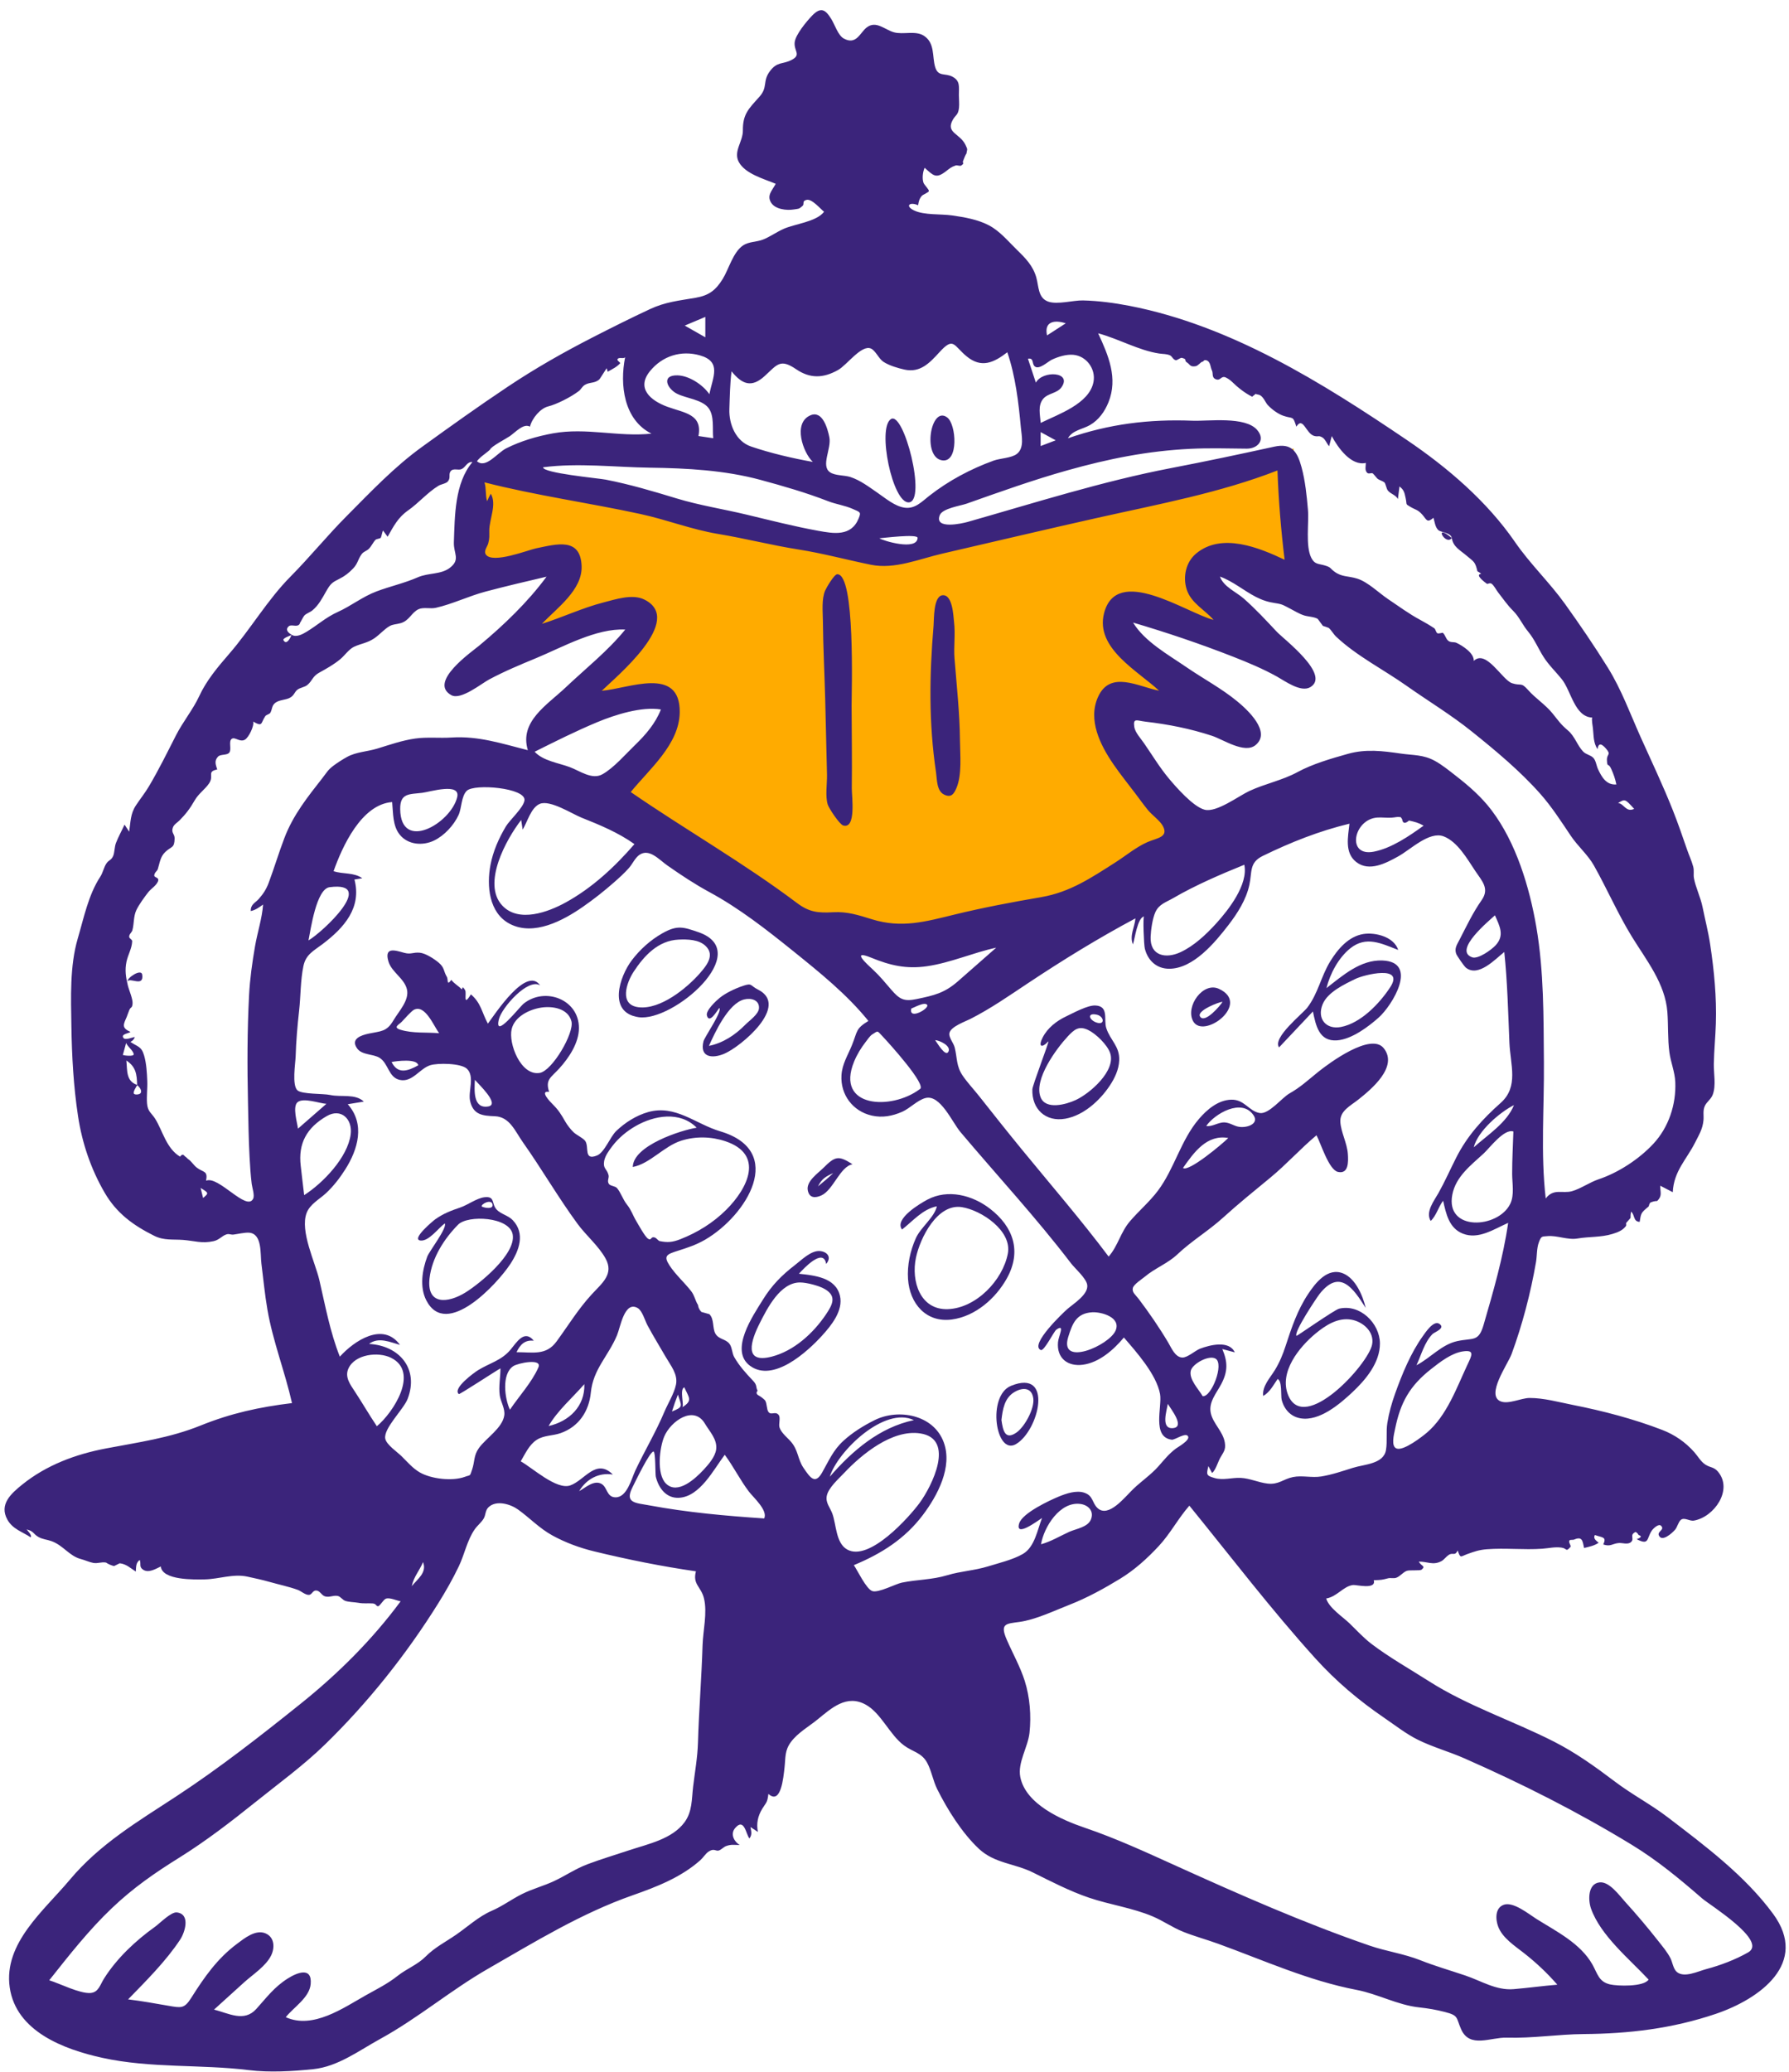 <svg width="165" height="191" viewBox="0 0 165 191" fill="none" xmlns="http://www.w3.org/2000/svg">
<path fill-rule="evenodd" clip-rule="evenodd" d="M43.841 43.682C43.646 46.865 43.451 50.048 43.256 53.231C44.51 52.871 52.489 50.526 51.997 52.903C51.643 54.609 49.4 56.453 48.257 57.641C47.205 58.734 46.121 59.798 45.011 60.832C47.052 60.051 49.111 59.312 51.184 58.621C52.753 58.097 54.334 57.587 55.941 57.194C56.538 57.049 58.149 56.454 58.713 56.86C60.194 57.924 52.157 65.767 51.056 66.873C52.613 66.15 54.207 65.493 55.828 64.929C56.999 64.522 60.615 62.967 61.651 64.295C62.76 65.716 60.013 68.979 59.251 70.014C58.16 71.496 56.977 72.919 55.736 74.279C60.894 78.906 66.956 83.025 73.407 85.586C78.137 87.463 82.784 87.941 87.775 86.911C92.903 85.852 97.82 83.822 102.495 81.502C105.241 80.138 107.95 78.664 110.531 77.007C109.467 75.714 108.434 74.395 107.43 73.055C105.998 71.142 104.237 69.051 103.42 66.774C102.621 64.545 105.62 64.98 107.058 65.102C109.142 65.277 111.219 65.649 113.261 66.094C111.817 65.091 110.4 64.048 109.011 62.971C107.201 61.568 104.786 59.981 103.601 57.962C102.56 56.187 104.846 56.635 105.904 56.868C108.425 57.422 110.878 58.368 113.282 59.289C115.043 59.965 116.793 60.672 118.526 61.416C117.45 60.483 116.411 59.504 115.411 58.489C114.068 57.125 112.257 55.459 111.655 53.581C110.429 49.756 118.677 52.641 120.086 53.231C119.826 49.269 119.566 45.306 119.306 41.344C108.383 44.247 97.46 47.15 86.538 50.053C85.358 50.367 83.88 51.05 82.649 51.087C81.534 51.12 80.187 50.619 79.1 50.411L59.334 46.639C54.17 45.653 49.005 44.668 43.841 43.682Z" fill="#FFAB00"/>
<path fill-rule="evenodd" clip-rule="evenodd" d="M161.236 179.976C160.057 180.65 158.675 181.17 157.365 181.519C156.596 181.725 155.325 182.358 154.649 181.777C154.324 181.499 154.25 180.865 154.058 180.499C153.755 179.918 153.325 179.416 152.921 178.902C151.943 177.658 150.926 176.458 149.861 175.287C149.356 174.733 148.434 173.438 147.545 173.523C146.437 173.629 146.464 175.161 146.741 175.944C147.626 178.436 150.302 180.608 152.051 182.486C151.606 183.169 149.165 183.088 148.487 182.928C147.452 182.684 147.347 181.948 146.875 181.106C145.77 179.138 143.528 178.037 141.685 176.88C141.014 176.457 139.586 175.288 138.71 175.583C137.881 175.861 137.917 176.92 138.181 177.611C138.58 178.656 139.716 179.381 140.555 180.041C141.675 180.921 142.699 181.879 143.632 182.956C142.287 183.066 140.947 183.255 139.605 183.366C137.983 183.5 136.631 182.61 135.137 182.106C133.749 181.638 132.366 181.242 131.001 180.702C129.469 180.096 127.864 179.885 126.318 179.353C120.252 177.266 114.309 174.642 108.463 171.996C105.678 170.736 102.95 169.474 100.048 168.488C97.933 167.769 94.609 166.335 94.103 163.819C93.836 162.489 94.809 161.06 94.952 159.731C95.12 158.168 94.988 156.449 94.511 154.949C94.091 153.628 93.395 152.405 92.846 151.137C92.207 149.659 92.779 149.683 94.021 149.515C95.507 149.313 97.242 148.478 98.639 147.933C100.248 147.306 101.844 146.43 103.318 145.529C104.651 144.714 105.811 143.663 106.872 142.522C107.952 141.362 108.651 139.986 109.695 138.797C113.547 143.529 117.208 148.334 121.302 152.861C123.234 154.998 125.335 156.766 127.716 158.39C128.71 159.069 129.696 159.844 130.779 160.381C132.134 161.052 133.648 161.469 135.04 162.081C140.378 164.431 145.472 166.999 150.451 170.03C152.861 171.496 154.882 173.177 157.004 175.016C157.664 175.589 163.073 178.926 161.236 179.976ZM98.62 141.208C97.758 141.599 96.936 142.106 96.015 142.356C96.276 140.771 97.757 138.379 99.657 138.642C100.382 138.743 100.93 139.305 100.611 140.081C100.321 140.786 99.235 140.931 98.62 141.208ZM38.579 98.203C37.601 98.742 36.69 99.056 36.116 97.899C36.541 97.814 38.47 97.557 38.579 98.203ZM36.95 94.931C36.195 94.702 36.799 94.461 37.059 94.185C37.262 93.97 37.932 93.216 38.167 93.091C39.204 92.543 40.005 94.584 40.501 95.246C39.327 95.142 38.093 95.277 36.95 94.931ZM45.031 101.997C43.598 102.239 43.757 100.449 43.8 99.543C44.102 99.911 46.148 101.808 45.031 101.997ZM49.778 98.905C48.031 99.199 46.877 96.186 47.19 94.868C47.466 93.707 48.819 93.058 49.897 92.887C50.941 92.721 52.395 92.947 52.705 94.15C52.979 95.213 50.941 98.709 49.778 98.905ZM91.115 144.398C89.86 144.783 88.63 144.831 87.369 145.209C85.938 145.639 84.613 145.6 83.179 145.892C82.596 146.011 81.022 146.86 80.453 146.67C79.889 146.482 79.073 144.735 78.749 144.281C81.287 143.227 83.451 141.867 85.123 139.648C86.453 137.883 87.879 135.238 87.043 132.96C86.099 130.392 82.847 129.834 80.678 130.907C79.652 131.415 78.635 132.045 77.79 132.818C76.823 133.702 76.442 134.667 75.816 135.757C75.182 136.86 74.738 136.247 74.105 135.31C73.564 134.51 73.634 133.702 72.958 132.912C72.613 132.509 72.079 132.121 71.899 131.6C71.785 131.271 72.025 130.686 71.809 130.426C71.505 130.061 71.134 130.49 70.879 130.164C70.694 129.927 70.755 129.388 70.563 129.091C70.397 128.923 70.213 128.779 70.009 128.66C69.761 128.538 69.716 128.385 69.873 128.201C69.676 127.837 69.866 127.715 69.444 127.272C68.787 126.581 68.188 125.92 67.72 125.105C67.506 124.732 67.528 124.179 67.262 123.856C66.897 123.413 66.29 123.48 65.977 122.931C65.698 122.442 65.884 121.588 65.424 121.144C65.181 121.075 64.939 121.007 64.695 120.94C64.513 120.762 64.406 120.547 64.376 120.294C64.12 119.901 64.069 119.439 63.746 119.023C63.129 118.229 62.297 117.495 61.752 116.657C61.178 115.777 61.482 115.629 62.479 115.314C63.378 115.029 64.198 114.765 65.031 114.281C68.883 112.042 72.535 106.103 66.421 104.288C64.153 103.615 62.289 101.804 59.773 102.516C58.682 102.825 57.648 103.482 56.834 104.261C56.272 104.8 55.752 106.241 55.061 106.518C53.82 107.014 54.345 105.774 53.993 105.204C53.825 104.932 53.148 104.619 52.897 104.371C52.602 104.081 52.318 103.715 52.114 103.356C51.734 102.69 51.502 102.319 50.955 101.776C50.748 101.571 49.718 100.514 50.647 100.652C50.271 99.507 50.82 99.335 51.579 98.498C52.47 97.515 53.39 96.15 53.395 94.773C53.406 92.13 50.27 90.946 48.3 92.515C47.9 92.834 45.53 95.916 46.015 93.951C46.276 92.891 48.697 90.124 49.819 90.84C48.562 89.008 45.672 93.454 44.998 94.364C44.424 93.308 44.383 92.482 43.433 91.664C42.659 92.903 43.068 91.549 42.897 91.274C42.529 90.679 42.731 91.359 42.531 91.148C42.282 90.885 41.891 90.678 41.626 90.329C41.173 90.944 41.354 90.283 41.215 90.053C40.89 89.516 41.016 89.206 40.459 88.739C40.054 88.399 39.256 87.872 38.711 87.824C38.082 87.769 37.907 88.009 37.267 87.831C36.452 87.605 35.426 87.257 35.821 88.619C36.107 89.608 37.272 90.17 37.527 91.181C37.784 92.199 36.776 93.224 36.288 94.058C35.66 95.129 35.147 95.041 34.01 95.282C33.283 95.437 32.314 95.767 32.937 96.647C33.382 97.276 34.425 97.144 35.012 97.516C35.836 98.039 35.824 99.327 36.876 99.551C38.034 99.797 38.697 98.51 39.674 98.199C40.368 97.978 42.518 98.002 43.065 98.523C43.809 99.232 43.166 100.588 43.353 101.469C43.632 102.776 44.517 102.856 45.637 102.898C47.015 102.949 47.5 104.271 48.241 105.319C49.977 107.775 51.486 110.393 53.265 112.816C54.052 113.889 55.203 114.844 55.848 116.008C56.644 117.446 55.539 118.275 54.585 119.308C53.339 120.656 52.409 122.191 51.328 123.665C50.367 124.976 49.174 124.649 47.639 124.649C47.981 123.945 48.393 123.506 49.234 123.591C48.354 122.518 47.651 123.746 47.08 124.426C46.254 125.409 45.178 125.646 44.117 126.293C43.742 126.521 41.698 128.004 42.319 128.511C42.389 128.568 45.773 126.345 46.158 126.141C46.158 126.962 45.978 127.814 46.093 128.63C46.178 129.229 46.599 129.853 46.509 130.475C46.339 131.65 44.82 132.575 44.167 133.49C43.676 134.179 43.795 134.722 43.545 135.461C43.317 136.136 43.437 135.932 42.869 136.14C41.712 136.564 39.766 136.335 38.719 135.732C38.069 135.358 37.57 134.766 37.042 134.244C36.645 133.851 35.644 133.18 35.534 132.629C35.344 131.682 37.227 129.922 37.6 128.945C38.652 126.187 36.847 124.044 34.039 123.887C34.904 123.22 35.977 123.723 36.89 123.977C35.33 121.819 32.666 123.595 31.343 125.062C30.439 122.78 30.003 120.372 29.451 117.991C29.075 116.371 27.643 113.478 28.282 111.809C28.59 111.003 29.462 110.553 30.065 109.994C30.75 109.358 31.337 108.598 31.837 107.811C33.017 105.958 33.699 103.618 32.074 101.792C32.568 101.71 33.062 101.629 33.555 101.548C32.752 100.795 31.485 101.162 30.444 100.938C29.782 100.797 27.88 100.888 27.439 100.515C26.908 100.065 27.248 97.998 27.267 97.386C27.311 95.956 27.43 94.581 27.588 93.159C27.738 91.817 27.708 90.366 27.986 89.047C28.211 87.976 28.932 87.65 29.764 87.019C31.751 85.51 33.371 83.676 32.692 81.076C32.933 81.038 33.173 81 33.414 80.962C32.636 80.4 31.63 80.604 30.765 80.307C31.559 78.074 33.316 74.148 36.168 73.937C36.267 74.935 36.199 76.122 36.874 76.949C37.642 77.889 38.989 77.984 40.029 77.487C40.973 77.035 41.859 76.077 42.294 75.13C42.588 74.49 42.535 73.407 43.051 72.899C43.744 72.218 48.52 72.629 48.374 73.778C48.288 74.454 47.01 75.59 46.653 76.189C46 77.285 45.477 78.471 45.237 79.73C44.873 81.641 45.084 84.165 47.028 85.17C49.239 86.314 51.933 84.86 53.745 83.604C54.741 82.915 55.705 82.153 56.615 81.354C57.099 80.929 57.586 80.491 58.013 80.007C58.328 79.65 58.58 79.074 58.968 78.807C59.885 78.175 60.783 79.247 61.559 79.788C62.822 80.67 64.08 81.507 65.436 82.241C68.188 83.73 70.704 85.703 73.138 87.661C75.585 89.632 78.109 91.658 80.092 94.113C78.891 94.85 79.105 95.042 78.571 96.358C78.192 97.292 77.669 98.087 77.609 99.125C77.505 100.916 78.656 102.442 80.403 102.839C81.38 103.061 82.311 102.883 83.216 102.484C83.92 102.174 84.621 101.411 85.356 101.221C86.722 100.869 87.816 103.447 88.582 104.355C91.983 108.389 95.579 112.262 98.782 116.46C99.137 116.925 100.19 117.834 100.276 118.449C100.399 119.333 99.007 120.176 98.429 120.683C98.126 120.948 94.91 123.97 95.99 124.45C96.297 124.587 97.199 122.733 97.424 122.575C98.267 121.981 97.629 123.145 97.579 123.733C97.454 125.195 98.459 125.991 99.872 125.806C101.38 125.608 102.722 124.419 103.656 123.296C104.825 124.649 106.653 126.694 106.991 128.501C107.207 129.656 106.207 132.482 108.074 132.717C108.359 132.753 109.391 131.989 109.583 132.423C109.743 132.785 108.628 133.404 108.467 133.524C107.78 134.036 107.365 134.585 106.811 135.205C106.16 135.934 105.27 136.547 104.537 137.245C103.765 137.981 102.238 139.977 101.22 139.013C100.708 138.528 100.842 137.894 100.022 137.609C99.276 137.35 98.33 137.679 97.636 137.966C96.855 138.29 94.282 139.47 93.996 140.442C93.603 141.782 95.729 140.171 96.107 139.935C95.676 141.029 95.438 142.611 94.34 143.249C93.427 143.779 92.115 144.09 91.115 144.398ZM76.531 136.129C77.261 133.785 81.567 129.606 84.288 130.913C81.117 131.577 78.6 133.745 76.531 136.129ZM78.141 142.842C77.08 142.251 77.137 140.535 76.767 139.531C76.554 138.955 76.129 138.534 76.254 137.895C76.4 137.146 77.357 136.313 77.866 135.772C79.469 134.071 82.29 131.747 84.871 132.137C88.155 132.633 85.928 137.037 84.81 138.553C83.857 139.846 80.184 143.979 78.141 142.842ZM70.48 139.975C66.928 139.738 63.389 139.421 59.885 138.77C58.643 138.539 57.603 138.573 58.313 137.147C58.548 136.676 59.963 133.726 60.282 133.81C60.472 133.86 60.428 135.888 60.484 136.121C60.735 137.164 61.439 138.137 62.626 138.071C64.569 137.963 65.821 135.454 66.844 134.108C67.663 135.208 68.256 136.43 69.08 137.512C69.474 138.03 70.844 139.233 70.48 139.975ZM49.657 126.05C49.062 127.416 47.863 128.715 47.03 129.952C46.559 128.955 46.227 126.668 47.345 125.932C47.768 125.653 50.034 125.186 49.657 126.05ZM61.975 130.117C62.139 129.591 62.321 129.069 62.524 128.557C62.871 129.65 63.049 129.682 61.975 130.117ZM65.016 131.236C65.447 131.965 66.165 132.683 66.053 133.6C65.967 134.294 65.339 135.006 64.89 135.49C64.147 136.29 62.502 137.827 61.425 136.764C60.526 135.876 60.839 133.434 61.258 132.435C61.855 131.007 63.988 129.497 65.016 131.236ZM62.906 129.74C63.154 129.642 62.634 128.049 63.116 127.89C63.536 128.847 63.932 129.106 62.906 129.74ZM56.12 108.302C55.96 107.714 55.593 107.739 55.725 107.012C55.812 106.535 56.19 106.027 56.478 105.649C57.05 104.897 57.805 104.277 58.621 103.807C60.345 102.816 62.712 102.405 64.255 103.956C62.812 104.183 58.39 105.606 58.362 107.577C59.966 107.268 61.227 105.658 62.836 105.151C64.157 104.735 65.589 104.764 66.903 105.204C70.5 106.407 69.004 109.512 66.974 111.528C65.769 112.726 64.324 113.62 62.745 114.236C62.014 114.522 61.565 114.553 60.847 114.41C60.712 114.383 60.555 114.134 60.394 114.08C59.993 113.947 60.109 114.397 59.779 114.195C59.49 114.019 58.876 112.883 58.68 112.558C58.368 112.04 58.222 111.537 57.84 111.064C57.456 110.592 57.27 109.958 56.915 109.53C56.745 109.324 56.278 109.333 56.153 109.132C55.965 108.83 56.204 108.61 56.12 108.302ZM50.597 131.456C51.414 130.038 52.813 128.834 53.895 127.594C53.961 129.632 52.498 131.027 50.597 131.456ZM51.701 132.112C53.389 131.518 54.319 130.099 54.492 128.378C54.71 126.198 56.08 125.054 56.905 123.096C57.222 122.345 57.59 119.876 58.817 120.582C59.237 120.825 59.487 121.737 59.706 122.149C60.236 123.145 60.839 124.111 61.402 125.09C61.86 125.887 62.546 126.688 62.344 127.647C62.168 128.483 61.601 129.374 61.269 130.163C60.485 132.026 59.455 133.741 58.594 135.563C58.247 136.298 57.836 138.037 56.776 138.029C55.937 138.021 56.031 137.105 55.478 136.791C54.781 136.395 53.988 137.149 53.415 137.462C54.075 136.349 55.228 135.719 56.524 135.929C54.972 134.385 53.923 136.468 52.591 136.932C51.329 137.372 49.09 135.298 48.027 134.711C48.434 134.023 48.801 133.182 49.5 132.73C50.163 132.3 50.977 132.366 51.701 132.112ZM37.977 146.221C38.162 145.332 38.685 144.806 39.016 143.999C39.4 144.978 38.501 145.555 37.977 146.221ZM64.797 151.676C64.706 154.67 64.461 157.655 64.373 160.65C64.332 162.031 64.087 163.348 63.925 164.713C63.788 165.868 63.858 167.001 63.13 167.987C61.983 169.542 59.753 169.989 58.022 170.565C56.751 170.988 55.465 171.372 54.209 171.842C53.08 172.265 52.169 172.905 51.095 173.408C50.134 173.858 49.096 174.124 48.14 174.603C47.151 175.099 46.369 175.703 45.353 176.144C44.136 176.672 43.134 177.612 42.052 178.358C41.099 179.014 40.092 179.522 39.272 180.347C38.504 181.122 37.532 181.462 36.661 182.15C35.74 182.878 34.777 183.351 33.76 183.921C31.676 185.091 28.865 187.088 26.358 185.952C27.075 185.037 28.543 184.158 28.654 182.897C28.799 181.255 27.369 181.86 26.54 182.384C25.285 183.178 24.591 184.137 23.636 185.195C22.519 186.433 21.108 185.6 19.741 185.252C20.676 184.412 21.602 183.564 22.535 182.722C23.323 182.012 24.527 181.244 25.007 180.262C25.35 179.559 25.333 178.596 24.506 178.232C23.581 177.824 22.534 178.684 21.849 179.196C20.03 180.555 18.832 182.279 17.637 184.171C17.002 185.177 16.709 185.1 15.54 184.899C14.302 184.686 13.063 184.459 11.814 184.309C13.468 182.612 15.317 180.774 16.624 178.788C17.047 178.145 17.599 176.449 16.31 176.293C15.778 176.229 14.72 177.314 14.31 177.607C12.518 178.886 10.796 180.499 9.609 182.367C9.217 182.983 9.093 183.669 8.334 183.72C7.342 183.787 5.498 182.841 4.541 182.549C6.37 180.245 8.187 177.924 10.325 175.893C12.289 174.026 14.248 172.669 16.545 171.238C19.007 169.703 21.3 167.936 23.561 166.123C25.724 164.387 27.984 162.75 29.976 160.811C33.954 156.94 37.497 152.488 40.432 147.78C41.118 146.679 41.764 145.548 42.323 144.376C42.848 143.276 43.09 141.959 43.798 140.958C44.043 140.612 44.388 140.355 44.606 139.994C44.811 139.654 44.742 139.243 45.055 138.942C45.781 138.247 47.102 138.666 47.78 139.154C48.87 139.938 49.752 140.89 50.951 141.546C52.157 142.206 53.461 142.686 54.795 143.011C57.915 143.768 61.008 144.39 64.186 144.85C63.859 146.062 64.662 146.252 64.928 147.343C65.251 148.665 64.837 150.329 64.797 151.676ZM34.757 131.474C34.05 130.425 33.419 129.327 32.724 128.271C32.3 127.627 31.775 126.936 32.137 126.149C32.747 124.823 34.897 124.587 36.064 125.165C38.717 126.48 36.252 130.24 34.757 131.474ZM27.736 107.468C27.491 105.416 28.277 103.961 30.135 102.885C31.459 102.118 32.526 103.166 32.345 104.564C32.07 106.693 29.792 109.061 28.053 110.172C27.94 109.272 27.843 108.369 27.736 107.468ZM27.452 101.598C28 101.163 29.468 101.717 30.103 101.755C29.23 102.518 28.357 103.28 27.483 104.042C27.426 103.519 26.947 101.999 27.452 101.598ZM30.4 81.784C34.819 81.21 29.732 85.948 28.451 86.69C28.659 85.682 29.171 81.944 30.4 81.784ZM42.166 73.49C41.572 75.918 36.959 78.567 36.91 74.589C36.892 73.107 37.726 73.227 38.942 73.085C39.636 73.004 42.505 72.102 42.166 73.49ZM26.23 77.25C25.712 78.608 25.296 80.001 24.789 81.36C24.564 81.962 24.299 82.376 23.88 82.853C23.529 83.252 23.112 83.352 23.126 83.983C23.565 83.898 23.909 83.636 24.264 83.384C24.178 84.634 23.736 85.978 23.522 87.224C23.265 88.718 23.052 90.212 22.972 91.727C22.8 95.02 22.799 98.302 22.871 101.598C22.908 103.277 22.925 104.957 23.016 106.634C23.061 107.469 23.112 108.307 23.215 109.136C23.257 109.471 23.501 110.184 23.35 110.498C22.76 111.729 20.145 108.346 19.009 108.842C19.173 107.905 18.796 108.11 18.167 107.649C17.862 107.426 17.663 107.045 17.346 106.846C17.249 106.743 17.143 106.651 17.028 106.57C16.897 106.391 16.758 106.41 16.612 106.627C15.333 105.863 15.002 104.235 14.316 103.14C13.962 102.577 13.621 102.489 13.561 101.71C13.509 101.032 13.611 100.341 13.583 99.659C13.552 98.891 13.507 98.043 13.291 97.299C13.041 96.435 12.696 96.506 12.025 96.045C12.232 95.955 12.368 95.803 12.434 95.59C12.22 95.628 11.568 95.894 11.406 95.703C11.088 95.328 11.839 95.278 12.036 95.129C11.194 94.755 11.376 94.448 11.679 93.764C11.765 93.57 11.848 93.281 11.921 93.118C12.081 92.761 12.172 92.987 12.225 92.543C12.275 92.121 11.9 91.29 11.79 90.84C11.604 90.085 11.502 89.432 11.668 88.645C11.803 88.008 12.166 87.431 12.191 86.776C12.199 86.592 11.918 86.531 11.914 86.353C11.909 86.094 12.151 85.979 12.214 85.74C12.375 85.126 12.303 84.477 12.578 83.894C12.826 83.371 13.327 82.694 13.681 82.237C13.927 81.921 14.53 81.564 14.596 81.146C14.639 80.869 14.208 80.901 14.227 80.693C14.253 80.41 14.49 80.319 14.556 80.109C14.735 79.534 14.78 78.98 15.243 78.539C15.827 77.984 16.081 78.216 16.105 77.3C16.117 76.853 15.759 76.784 15.95 76.269C16.055 75.99 16.362 75.824 16.559 75.626C17.142 75.038 17.536 74.516 17.951 73.789C18.319 73.147 18.905 72.773 19.282 72.219C19.772 71.496 19.039 71.138 20.034 70.934C19.893 70.485 19.742 70.123 20.115 69.743C20.349 69.504 20.945 69.65 21.153 69.373C21.391 69.055 21.039 68.301 21.398 68.094C21.69 67.927 22.127 68.444 22.585 68.188C22.935 67.993 23.463 66.916 23.35 66.52C24.254 67.028 24.029 66.678 24.461 66.026C24.558 65.88 24.852 65.848 24.936 65.701C25.102 65.406 25.064 65.106 25.305 64.866C25.706 64.467 26.361 64.57 26.803 64.285C27.167 64.05 27.148 63.796 27.439 63.574C27.687 63.384 28.095 63.348 28.337 63.151C28.81 62.766 28.815 62.36 29.407 62.028C30.108 61.636 30.729 61.302 31.366 60.782C31.782 60.443 32.177 59.841 32.663 59.617C33.336 59.308 33.86 59.286 34.518 58.845C34.993 58.525 35.443 57.999 35.91 57.73C36.262 57.527 36.509 57.571 36.953 57.445C37.752 57.219 37.947 56.467 38.599 56.161C39.046 55.95 39.697 56.143 40.189 56.032C41.718 55.69 43.228 54.95 44.762 54.541C46.635 54.041 48.521 53.603 50.408 53.161C48.674 55.509 46.465 57.627 44.225 59.492C43.49 60.104 39.46 62.894 41.632 64.086C42.504 64.564 44.398 63.019 45.102 62.642C46.519 61.881 47.988 61.273 49.472 60.658C51.873 59.663 54.999 57.894 57.667 58.037C56.043 60.027 54.016 61.624 52.158 63.382C50.451 64.998 47.879 66.513 48.684 69.157C46.287 68.548 44.133 67.828 41.641 67.987C40.524 68.059 39.407 67.925 38.295 68.081C37.087 68.252 35.948 68.656 34.787 69.01C33.868 69.29 32.853 69.312 32.007 69.779C31.599 70.004 31.093 70.326 30.726 70.606C30.237 70.979 30.126 71.226 29.741 71.717C28.371 73.47 27.044 75.114 26.23 77.25ZM18.731 110.435C18.656 110.132 18.588 109.855 18.502 109.509C19.265 109.978 19.265 109.978 18.731 110.435ZM12.964 100.77C12.87 100.9 12.475 100.942 12.36 100.83C12.217 100.69 12.593 100.147 12.653 100.032C12.802 100.146 13.144 100.52 12.964 100.77ZM11.33 97.253C11.431 96.882 11.533 96.512 11.633 96.141C11.758 96.484 12.317 96.864 12.329 97.192C12.337 97.409 11.441 97.301 11.33 97.253ZM11.654 97.761C12.53 98.337 12.622 99.016 12.648 100.01C11.6 99.663 11.75 98.65 11.654 97.761ZM26.881 58.547C26.793 58.786 26.418 59.53 26.142 59.009C26.055 58.843 26.698 58.615 26.881 58.547ZM26.63 57.735C26.846 57.54 27.282 57.783 27.527 57.625C27.698 57.515 27.642 57.403 27.722 57.337C27.738 57.324 27.972 56.853 28.067 56.746C28.236 56.557 28.604 56.44 28.809 56.27C29.383 55.796 29.706 55.171 30.067 54.536C30.498 53.778 30.635 53.691 31.329 53.343C31.808 53.104 32.179 52.811 32.568 52.404C33.017 51.936 32.984 51.601 33.353 51.089C33.535 50.836 33.797 50.805 34.009 50.601C34.263 50.357 34.392 50.016 34.627 49.77C34.729 49.663 35.055 49.664 35.116 49.573C35.194 49.457 35.255 48.996 35.329 48.911C35.469 49.1 35.61 49.29 35.75 49.479C36.303 48.507 36.707 47.704 37.632 47.057C38.604 46.378 39.443 45.384 40.447 44.776C40.673 44.64 41.133 44.582 41.305 44.381C41.597 44.04 41.344 43.736 41.557 43.447C41.798 43.119 42.266 43.385 42.573 43.243C42.961 43.064 43.072 42.541 43.572 42.599C41.928 44.541 41.949 47.563 41.861 49.989C41.824 51.035 42.483 51.562 41.51 52.329C40.682 52.981 39.515 52.788 38.536 53.217C37.307 53.757 35.993 54.043 34.739 54.514C33.442 54.999 32.4 55.851 31.151 56.414C30.051 56.91 29.299 57.616 28.293 58.228C27.918 58.456 27.339 58.787 26.892 58.515C26.613 58.344 26.265 58.064 26.63 57.735ZM45.194 41.449C45.266 41.173 46.669 40.448 47.014 40.211C47.532 39.855 48.299 38.987 48.877 39.332C49.078 38.53 49.859 37.638 50.55 37.468C51.316 37.28 52.631 36.623 53.385 36.05C53.605 35.883 53.678 35.639 53.937 35.482C54.388 35.208 54.836 35.358 55.27 34.985C55.337 34.928 55.938 33.936 55.962 33.946C55.992 34.052 56.02 34.16 56.045 34.268C56.501 34.015 56.907 33.814 57.192 33.492C57.256 33.419 56.838 33.228 56.97 33.084C57.132 32.906 57.493 33.104 57.656 32.936C57.148 35.455 57.526 38.697 60.084 39.973C57.042 40.302 54.071 39.388 50.991 39.949C49.517 40.218 48.018 40.659 46.677 41.336C45.855 41.751 44.805 43.238 43.987 42.516C44.311 42.084 44.806 41.815 45.194 41.449ZM59.956 34.203C61.094 32.813 62.819 32.263 64.557 32.761C66.592 33.344 65.734 34.764 65.426 36.34C64.839 35.48 63.567 34.628 62.484 34.602C60.949 34.565 61.529 35.843 62.451 36.301C63.29 36.717 64.727 36.833 65.327 37.589C65.911 38.325 65.687 39.529 65.781 40.397C65.327 40.33 64.873 40.262 64.419 40.195C64.8 38.169 63.123 38.071 61.559 37.5C59.979 36.923 58.661 35.785 59.956 34.203ZM65.052 29.214V31.094C64.419 30.734 63.787 30.374 63.154 30.014C63.787 29.747 64.419 29.481 65.052 29.214ZM70.137 44.237C72.25 44.809 74.347 45.414 76.378 46.203C77.116 46.489 77.923 46.591 78.646 46.914C79.334 47.222 79.438 47.19 79.193 47.792C78.507 49.48 76.883 49.188 75.46 48.93C73.232 48.526 71.051 47.966 68.851 47.439C66.701 46.924 64.506 46.586 62.388 45.941C60.215 45.279 58.098 44.651 55.862 44.214C55.21 44.087 50.05 43.614 50.089 43.075C53.339 42.653 56.685 43.069 59.949 43.113C63.342 43.158 66.847 43.346 70.137 44.237ZM67.27 37.709C67.31 36.548 67.326 35.384 67.471 34.231C68.437 35.423 69.31 35.78 70.529 34.662C71.696 33.593 71.956 33.035 73.435 34.041C74.718 34.913 75.931 34.873 77.293 34.109C78.124 33.644 79.459 31.741 80.332 32.133C80.749 32.319 81.053 33.072 81.474 33.349C82.001 33.696 82.811 33.936 83.426 34.071C84.877 34.388 85.742 33.456 86.653 32.459C87.974 31.013 87.935 31.853 89.16 32.855C90.526 33.974 91.668 33.427 92.905 32.473C93.659 34.678 93.94 37.086 94.153 39.398C94.225 40.179 94.493 41.287 93.791 41.839C93.297 42.228 92.246 42.244 91.65 42.459C89.521 43.228 87.475 44.319 85.694 45.716C85 46.26 84.395 46.926 83.447 46.802C82.543 46.684 81.665 45.928 80.938 45.43C80.15 44.889 79.351 44.274 78.43 43.973C77.89 43.796 77.025 43.86 76.553 43.536C75.675 42.934 76.708 41.354 76.489 40.294C76.324 39.489 75.86 37.811 74.75 38.283C73.098 38.985 74.06 41.725 74.968 42.581C73.11 42.251 71.052 41.77 69.26 41.158C67.876 40.685 67.22 39.124 67.27 37.709ZM98.435 43.361C102.249 42.291 105.819 41.57 109.788 41.375C111.546 41.288 113.247 41.343 114.984 41.359C115.985 41.368 116.747 40.562 115.948 39.635C114.842 38.352 111.468 38.84 109.973 38.783C105.966 38.628 102.292 39.083 98.498 40.402C98.899 39.664 99.863 39.568 100.524 39.186C101.334 38.718 101.885 37.946 102.232 37.089C103.132 34.86 102.226 32.76 101.283 30.725C103.134 31.222 105.049 32.312 106.911 32.588C107.301 32.646 107.551 32.609 107.896 32.751C108.108 32.838 108.175 33.139 108.438 33.204C108.564 33.236 108.869 32.95 109.013 32.99C109.579 33.15 109.131 33.193 109.49 33.425C109.774 33.608 109.751 33.845 110.273 33.758C110.504 33.72 110.755 33.363 110.877 33.353C111.032 33.34 110.996 33.151 111.234 33.206C111.666 33.307 111.628 33.863 111.772 34.137C111.926 34.428 111.707 34.816 112.174 34.975C112.522 35.095 112.61 34.727 112.906 34.753C113.086 34.769 113.46 35.028 113.619 35.186C114.131 35.694 114.833 36.256 115.521 36.587C115.454 36.519 115.846 36.355 115.752 36.316C115.689 36.291 116.101 36.39 116.095 36.389C116.492 36.479 116.703 37.089 116.903 37.311C117.273 37.719 117.847 38.149 118.365 38.329C119.261 38.64 119.234 38.268 119.561 39.331C120.197 38.331 120.442 40.006 121.231 40.191C121.64 40.286 121.593 40.111 121.964 40.325C122.219 40.471 122.39 40.92 122.582 41.137C122.664 40.825 122.747 40.512 122.829 40.2C123.398 41.276 124.626 42.983 125.972 42.674C125.972 42.968 125.851 43.319 126.079 43.57C126.238 43.745 126.495 43.546 126.62 43.648C126.728 43.737 126.988 44.091 127.071 44.149C127.235 44.264 127.532 44.348 127.675 44.462C127.8 44.563 127.862 45.044 128.001 45.218C128.263 45.544 128.715 45.609 128.929 46.001C128.977 45.615 129.026 45.228 129.075 44.842C129.499 45.169 129.535 45.423 129.639 45.902C129.788 46.584 129.591 46.424 130.062 46.712C130.525 46.995 130.766 46.963 131.19 47.454C131.606 47.935 131.61 48.232 132.21 47.731C132.321 48.102 132.357 48.581 132.655 48.866C132.88 49.081 133.812 49.09 133.901 49.597C132.15 48.122 133.302 50.363 133.902 49.601C134.028 50.416 134.626 50.68 135.308 51.26C135.944 51.801 136.048 51.762 136.266 52.671C136.261 52.651 136.585 52.852 136.609 52.892C135.989 52.98 136.95 53.672 137.112 53.799C137.231 53.891 137.385 53.671 137.582 53.82C137.807 53.991 137.991 54.38 138.174 54.614C138.671 55.25 139.039 55.796 139.561 56.312C140.126 56.87 140.4 57.575 140.942 58.227C141.543 58.95 141.868 59.782 142.37 60.568C142.848 61.316 143.483 61.915 144.036 62.599C144.918 63.688 145.218 66.087 146.862 66.15C146.765 66.249 146.899 66.993 146.915 67.13C146.993 67.805 146.941 68.454 147.341 69.065C147.433 68.368 147.798 68.637 148.115 69.003C148.643 69.613 148.18 69.459 148.208 70.077C148.241 70.826 148.327 70.246 148.612 70.9C148.836 71.412 148.958 71.745 149.078 72.313C148.15 72.386 147.724 71.628 147.381 70.894C147.238 70.587 147.188 70.082 146.934 69.842C146.664 69.586 146.292 69.566 146.014 69.281C145.481 68.733 145.25 67.879 144.622 67.345C143.912 66.743 143.755 66.458 143.168 65.738C142.518 64.942 141.622 64.382 140.941 63.611C140.259 62.84 140.314 63.261 139.457 62.982C138.546 62.684 137.073 59.823 135.925 60.925C135.97 60.204 134.889 59.526 134.343 59.264C134.107 59.152 133.832 59.254 133.595 59.084C133.339 58.901 133.321 58.547 133.062 58.327C133.062 58.327 132.666 58.423 132.585 58.382C132.421 58.299 132.42 58.006 132.276 57.91C131.876 57.643 131.399 57.363 130.974 57.135C129.942 56.582 129.03 55.902 128.034 55.236C127.182 54.666 126.149 53.636 125.163 53.335C124.302 53.073 123.76 53.207 123.055 52.681C122.671 52.395 122.784 52.298 122.167 52.12C121.579 51.951 121.249 52.038 120.937 51.415C120.393 50.326 120.737 48.2 120.631 46.979C120.519 45.682 120.386 44.354 120.048 43.093C119.648 41.604 119.119 40.825 117.519 41.176C114.349 41.872 111.218 42.534 108.033 43.145C101.688 44.362 95.452 46.349 89.246 48.113C88.773 48.248 86.136 48.85 86.675 47.489C86.923 46.86 88.592 46.626 89.151 46.429C92.218 45.344 95.299 44.24 98.435 43.361ZM97.368 40.589C96.905 40.765 96.442 40.941 95.978 41.118V39.831C96.442 40.083 96.905 40.336 97.368 40.589ZM95.443 33.783C95.845 34.111 96.664 33.32 97.006 33.16C97.591 32.886 98.336 32.651 98.989 32.707C100.194 32.812 101.076 33.997 100.855 35.198C100.481 37.231 97.582 38.192 95.983 38.987C95.932 38.266 95.698 37.4 96.204 36.777C96.643 36.236 97.495 36.275 97.9 35.7C98.919 34.254 96.156 34.123 95.538 35.273C95.295 34.538 95.051 33.803 94.808 33.068C95.395 32.97 95.137 33.534 95.443 33.783ZM98.295 29.804C97.719 30.175 97.144 30.547 96.569 30.918C96.283 29.632 97.255 29.463 98.295 29.804ZM150.718 74.564C149.965 74.923 149.776 74.066 149.235 74.028C149.875 73.635 149.875 73.635 150.718 74.564ZM153.782 93.292C153.876 94.525 153.803 95.772 153.967 96.999C154.092 97.933 154.471 98.803 154.512 99.747C154.6 101.816 153.901 103.923 152.488 105.44C151.152 106.874 149.24 108.109 147.436 108.712C146.624 108.984 145.775 109.586 144.986 109.808C144.113 110.055 143.283 109.519 142.563 110.48C142.082 106.356 142.433 102.046 142.395 97.895C142.358 93.735 142.402 89.574 141.698 85.46C141.07 81.795 139.834 77.673 137.554 74.675C136.628 73.457 135.488 72.46 134.285 71.527C133.661 71.043 133.037 70.525 132.342 70.142C131.273 69.554 130.362 69.635 129.199 69.467C127.534 69.227 125.987 69.024 124.316 69.493C122.76 69.929 121.047 70.425 119.654 71.183C118.266 71.937 116.655 72.248 115.214 72.924C114.234 73.384 112.198 74.92 111.111 74.644C110.058 74.376 108.5 72.591 107.828 71.792C106.969 70.771 106.259 69.587 105.497 68.488C105.229 68.102 104.684 67.505 104.614 67.01C104.493 66.15 104.838 66.431 105.661 66.527C107.776 66.775 109.765 67.167 111.792 67.832C112.8 68.163 114.773 69.501 115.782 68.699C117.322 67.475 114.982 65.37 114.124 64.663C112.664 63.458 110.966 62.563 109.409 61.492C107.755 60.355 105.568 59.144 104.504 57.392C107.612 58.308 110.717 59.358 113.735 60.539C115.115 61.08 116.48 61.651 117.776 62.37C118.505 62.774 119.976 63.865 120.853 63.343C122.76 62.206 118.381 58.904 117.749 58.229C116.767 57.181 115.805 56.142 114.726 55.191C113.998 54.549 112.855 54.098 112.516 53.151C113.725 53.588 114.701 54.444 115.833 55.026C116.425 55.33 116.966 55.505 117.62 55.599C118.317 55.699 118.401 55.81 118.95 56.086C119.378 56.303 119.818 56.591 120.298 56.738C120.64 56.843 121.238 56.861 121.538 57.055C121.691 57.273 121.849 57.487 122.012 57.697C122.194 57.751 122.374 57.813 122.551 57.883C122.817 58.12 122.974 58.445 123.232 58.689C125.106 60.459 127.613 61.726 129.714 63.209C131.701 64.612 133.81 65.881 135.719 67.412C137.916 69.174 140.196 71.068 142.065 73.181C143.121 74.375 143.989 75.729 144.876 77.049C145.518 78.006 146.452 78.799 147.007 79.785C148.218 81.934 149.223 84.258 150.525 86.373C151.853 88.528 153.583 90.669 153.782 93.292ZM135.925 105.764C136.287 104.272 138.329 102.53 139.634 101.872C138.977 103.498 137.224 104.606 135.925 105.764ZM139.293 110.968C138.179 113.274 133.284 113.538 133.948 110.124C134.274 108.452 135.655 107.425 136.841 106.331C137.389 105.825 138.731 104.015 139.58 104.307C139.54 105.608 139.463 106.914 139.466 108.216C139.468 109.084 139.687 110.151 139.293 110.968ZM137.878 84.378C138.329 85.391 138.779 86.235 137.941 87.141C137.564 87.55 136.331 88.445 135.774 88.246C133.985 87.609 137.396 84.834 137.878 84.378ZM127.056 75.363C127.487 75.339 127.905 75.403 128.331 75.377C128.755 75.351 128.8 75.275 129.193 75.329C129.235 75.389 129.276 75.45 129.317 75.51C129.371 75.914 129.584 75.958 129.955 75.642C130.471 75.757 130.807 75.833 131.301 76.112C129.968 77.071 128.347 78.187 126.713 78.509C124.132 79.018 124.845 75.484 127.056 75.363ZM87.477 96.941C87.209 97.479 86.439 96.135 86.249 95.885C86.604 95.884 87.748 96.399 87.477 96.941ZM108.221 82.782C110.227 81.613 112.609 80.586 114.763 79.716C115.142 81.539 113.295 83.892 112.157 85.14C111.237 86.149 110.127 87.195 108.88 87.775C107.531 88.403 106.057 88.127 106.122 86.366C106.146 85.722 106.293 84.687 106.555 84.098C106.894 83.34 107.533 83.183 108.221 82.782ZM81.106 49.621C81.405 49.604 84.648 49.185 84.631 49.588C84.58 50.8 81.432 49.848 81.106 49.621ZM58.173 73.013C59.886 70.901 62.651 68.623 62.691 65.672C62.751 61.331 57.927 63.497 55.502 63.678C56.785 62.419 63.229 57.139 59.417 55.264C58.321 54.725 56.764 55.252 55.665 55.534C53.714 56.035 51.901 56.903 49.984 57.507C51.354 56.051 53.719 54.396 53.642 52.191C53.547 49.507 51.342 50.156 49.434 50.55C48.701 50.702 45.427 52.003 44.812 51.119C44.587 50.796 44.951 50.385 45.029 50.097C45.165 49.587 45.123 49.409 45.127 48.888C45.137 47.838 45.836 46.489 45.266 45.512C45.135 45.734 45.024 45.965 44.931 46.205C44.743 45.636 44.869 45.033 44.681 44.465C49.443 45.681 54.287 46.347 59.078 47.385C61.504 47.911 63.787 48.816 66.245 49.223C68.725 49.634 71.162 50.262 73.646 50.654C75.913 51.011 78.085 51.606 80.329 52.062C82.518 52.506 84.762 51.532 86.897 51.038C91.681 49.933 96.463 48.801 101.253 47.729C106.781 46.491 112.53 45.433 117.821 43.369C117.924 46.12 118.144 48.866 118.481 51.599C116.144 50.495 112.676 49.057 110.314 51.031C109.369 51.821 109.078 53.184 109.451 54.344C109.858 55.607 111.104 56.193 111.926 57.144C109.424 56.503 102.971 51.987 101.822 56.552C101.011 59.776 104.968 61.858 106.903 63.673C104.982 63.297 102.408 61.763 101.28 64.229C100.305 66.361 101.479 68.681 102.682 70.439C103.334 71.392 104.068 72.289 104.761 73.212C105.127 73.7 105.485 74.195 105.87 74.669C106.257 75.145 106.985 75.642 107.256 76.154C107.801 77.186 106.701 77.249 105.846 77.621C104.778 78.087 103.861 78.868 102.885 79.491C100.648 80.917 98.694 82.241 96.052 82.697C93.331 83.166 90.712 83.656 88.027 84.31C85.35 84.963 83.166 85.59 80.43 84.746C79.183 84.362 78.167 84.02 76.844 84.093C75.454 84.169 74.642 84.097 73.499 83.237C68.583 79.539 63.247 76.504 58.173 73.013ZM49.31 69.299C51.21 68.347 53.123 67.39 55.085 66.572C56.71 65.895 59.177 65.106 60.955 65.402C60.454 66.689 59.539 67.744 58.558 68.691C57.69 69.529 56.606 70.793 55.556 71.378C54.602 71.909 53.492 71.068 52.552 70.716C51.519 70.329 50.097 70.149 49.31 69.299ZM49.787 74.103C50.734 73.71 52.769 75.029 53.63 75.372C55.322 76.046 57.024 76.75 58.516 77.814C56.694 79.916 54.632 81.838 52.181 83.188C50.569 84.076 47.851 85.095 46.33 83.482C44.419 81.455 46.716 77.325 48.069 75.588C48.114 75.885 48.159 76.182 48.204 76.479C48.636 75.789 48.965 74.445 49.787 74.103ZM84.547 92.096C83.366 92.344 82.965 92.12 82.185 91.215C81.658 90.603 81.14 89.968 80.546 89.418C79.939 88.857 78.441 87.504 80.35 88.283C82.089 88.993 83.579 89.348 85.494 89.07C87.682 88.752 89.723 87.828 91.88 87.36C90.697 88.394 89.523 89.438 88.338 90.469C87.086 91.558 86.138 91.761 84.547 92.096ZM84.817 100.411C82.229 102.357 77.017 102.146 78.772 97.865C79.038 97.215 79.411 96.603 79.842 96.049C79.986 95.864 80.242 95.48 80.447 95.356C81.019 95.009 80.861 94.968 81.411 95.546C81.886 96.045 85.597 100.121 84.817 100.411ZM84.05 92.972C84.287 92.895 85.286 92.316 85.514 92.636C85.745 92.961 83.785 94.082 84.05 92.972ZM102.895 122.647C102.313 124.038 97.655 126.052 98.523 123.248C98.907 122.006 99.27 121.066 100.72 120.971C101.557 120.917 103.408 121.422 102.895 122.647ZM111.251 103.796C112.018 102.681 114.55 101.173 115.632 102.836C116.153 103.637 114.889 104.048 114.124 103.842C113.714 103.731 113.378 103.486 112.932 103.468C112.358 103.444 111.797 103.894 111.251 103.796ZM113.284 104.903C112.763 105.431 109.618 108.074 109.108 107.666C110.136 106.2 111.315 104.562 113.284 104.903ZM108.148 131.651C107.056 131.713 107.601 130.069 107.707 129.412C107.971 129.87 109.361 131.583 108.148 131.651ZM110.923 128.705C110.57 128.077 109.618 127.142 109.833 126.335C109.998 125.717 111.483 124.887 112.105 125.241C112.932 125.712 111.734 128.809 110.923 128.705ZM136.835 122.121C136.368 123.729 135.884 123.314 134.419 123.625C132.95 123.938 131.934 125.184 130.64 125.852C131.09 124.904 131.368 123.747 132.121 122.977C132.295 122.799 133.361 122.448 132.753 122.036C132.222 121.676 131.459 122.845 131.231 123.163C130.11 124.73 129.326 126.644 128.679 128.447C128.361 129.333 128.106 130.235 127.956 131.165C127.821 131.994 127.966 132.861 127.829 133.668C127.609 134.968 125.841 134.975 124.778 135.31C123.815 135.613 122.857 135.942 121.858 136.106C120.992 136.248 120.093 135.989 119.254 136.16C118.345 136.344 117.937 136.883 116.903 136.761C116.061 136.662 115.273 136.275 114.419 136.236C113.62 136.201 112.823 136.477 112.029 136.252C111.228 136.025 111.267 135.937 111.449 135.151C111.563 135.363 111.677 135.575 111.791 135.787C112.111 135.537 112.332 134.774 112.527 134.416C112.831 133.861 113.078 133.669 112.966 132.978C112.8 131.958 111.879 131.231 111.67 130.261C111.452 129.248 112.202 128.42 112.645 127.574C113.25 126.416 113.242 125.558 112.735 124.361C113.118 124.462 113.5 124.563 113.884 124.664C113.359 123.526 111.579 123.988 110.686 124.325C110.238 124.494 109.527 125.16 109.044 125.143C108.381 125.12 108.035 124.249 107.75 123.769C106.925 122.381 105.984 121.011 105.008 119.723C104.74 119.368 104.388 119.141 104.481 118.737C104.56 118.394 105.329 117.908 105.579 117.697C106.515 116.907 107.705 116.469 108.584 115.637C109.913 114.38 111.445 113.479 112.803 112.247C114.218 110.963 115.676 109.784 117.15 108.571C118.644 107.342 119.937 105.894 121.42 104.653C121.804 105.348 122.548 107.838 123.399 108.031C124.392 108.255 124.362 107.082 124.313 106.377C124.243 105.371 123.684 104.394 123.621 103.434C123.554 102.407 124.543 101.948 125.29 101.355C126.443 100.437 128.994 98.348 127.623 96.628C126.441 95.147 122.599 97.987 121.54 98.841C120.64 99.567 119.945 100.223 118.931 100.796C118.219 101.198 117.024 102.745 116.179 102.602C115.174 102.432 114.782 101.337 113.553 101.373C112.352 101.408 111.332 102.272 110.587 103.139C108.903 105.1 108.325 107.724 106.791 109.768C106.034 110.775 105.053 111.607 104.232 112.561C103.331 113.607 103.14 114.813 102.251 115.837C99.709 112.454 96.939 109.25 94.257 105.978C92.918 104.344 91.607 102.691 90.297 101.034C89.806 100.413 89.252 99.83 88.802 99.178C88.186 98.284 88.297 97.567 88.055 96.57C87.948 96.129 87.446 95.6 87.581 95.178C87.761 94.611 89.031 94.166 89.488 93.934C91.358 92.986 93.053 91.802 94.796 90.644C98.023 88.5 101.288 86.49 104.721 84.659C104.662 85.448 104.148 86.265 104.493 87.057C104.654 86.601 104.908 84.573 105.517 84.486C105.4 84.502 105.496 87.087 105.59 87.456C105.871 88.557 106.686 89.31 107.853 89.303C110.074 89.288 112.064 86.875 113.297 85.277C114.132 84.194 114.934 82.936 115.227 81.581C115.492 80.365 115.201 79.519 116.467 78.901C119.064 77.634 121.682 76.601 124.46 75.93C124.336 77.125 123.989 78.597 125.077 79.457C126.278 80.406 127.849 79.561 128.98 78.933C130.1 78.311 131.827 76.602 133.143 77.098C134.437 77.587 135.337 79.207 136.061 80.284C136.7 81.232 137.394 81.916 136.655 82.974C135.827 84.159 135.288 85.316 134.624 86.603C134.369 87.098 134.125 87.42 134.305 87.927C134.364 88.092 135.029 89.072 135.21 89.212C136.362 90.108 137.919 88.404 138.741 87.757C139.031 90.542 139.096 93.316 139.213 96.109C139.299 98.156 140.092 100.171 138.411 101.667C136.73 103.162 135.327 104.697 134.303 106.722C133.755 107.804 133.265 108.914 132.673 109.974C132.277 110.682 131.443 111.719 131.953 112.552C132.492 112.042 132.652 111.266 133.101 110.69C133.37 111.885 133.641 113.21 134.906 113.717C136.362 114.299 137.809 113.291 139.098 112.73C138.636 115.924 137.734 119.028 136.835 122.121ZM135.347 125.793C134.348 127.925 133.446 130.497 131.601 132.068C131.195 132.413 129.474 133.759 128.819 133.533C128.263 133.342 128.569 132.219 128.666 131.739C129.158 129.298 130.008 127.762 131.99 126.205C132.81 125.56 133.863 124.736 134.92 124.577C136.059 124.406 135.731 124.973 135.347 125.793ZM163.53 176.42C160.939 172.902 157.278 170.167 153.818 167.524C152.25 166.327 150.523 165.429 148.94 164.231C147.15 162.877 145.331 161.571 143.326 160.551C139.524 158.616 135.377 157.267 131.789 154.979C130.04 153.863 128.125 152.785 126.48 151.532C125.758 150.981 125.12 150.278 124.467 149.647C123.86 149.062 122.557 148.211 122.316 147.354C123.326 147.189 123.9 146.211 124.801 146.111C125.098 146.078 126.958 146.569 126.703 145.668C127.378 145.651 127.457 145.641 128.022 145.494C128.256 145.433 128.534 145.528 128.771 145.445C129.133 145.317 129.379 144.948 129.745 144.807C130.005 144.706 130.971 144.818 131.117 144.693C131.517 144.352 131.092 144.382 130.854 143.956C131.631 143.937 132.164 144.329 132.943 143.912C133.18 143.785 133.381 143.492 133.61 143.341C134.018 143.072 134.165 143.489 134.444 142.93C134.706 143.701 134.698 143.488 135.328 143.261C135.955 143.035 136.408 142.872 137.122 142.816C138.828 142.681 140.541 142.888 142.239 142.767C142.86 142.722 143.391 142.581 144.008 142.663C144.552 142.734 144.388 143.112 144.84 142.603C144.945 142.485 144.606 142.161 144.768 141.991C144.84 141.916 145.074 141.969 145.163 141.93C145.957 141.584 145.96 142.068 146.101 142.698C146.567 142.589 147.042 142.49 147.446 142.218C147.242 142.035 146.9 141.834 147.098 141.502C147.769 141.756 148.208 141.638 147.872 142.375C148.548 142.598 148.674 142.307 149.281 142.243C149.64 142.206 150.141 142.428 150.441 142.142C150.767 141.83 150.252 141.49 150.852 141.221C150.975 141.284 151.066 141.378 151.126 141.504C151.45 141.602 151.391 141.729 150.951 141.886C152.131 142.497 151.853 141.814 152.349 141.092C152.463 140.925 152.976 140.408 153.209 140.658C153.563 141.037 152.84 141.157 152.995 141.534C153.264 142.187 154.201 141.35 154.489 141.019C154.706 140.769 154.795 140.29 155.03 140.103C155.356 139.844 155.825 140.245 156.233 140.173C158.097 139.847 159.857 137.343 158.453 135.668C158.075 135.218 157.756 135.307 157.306 135.023C156.862 134.742 156.612 134.256 156.256 133.855C155.441 132.939 154.444 132.252 153.305 131.814C150.664 130.796 147.818 130.054 145.044 129.507C143.76 129.254 142.392 128.867 141.077 128.87C140.302 128.872 139.135 129.474 138.411 129.185C137.003 128.625 139.07 125.755 139.411 124.829C140.414 122.106 141.17 119.203 141.666 116.345C141.763 115.785 141.725 115.061 141.927 114.528C142.159 113.915 142.208 114.001 142.704 113.952C143.599 113.861 144.578 114.33 145.511 114.168C146.544 113.989 147.661 114.072 148.704 113.753C149.184 113.606 149.628 113.447 149.944 113.042C150.044 112.916 149.933 112.805 149.996 112.717C150.015 112.688 150.372 112.304 150.383 112.282C150.38 112.083 150.397 111.886 150.435 111.691C150.797 111.99 150.619 112.619 151.228 112.634C151.337 111.964 151.338 111.828 151.778 111.451C151.745 111.48 152.11 111.17 152.063 111.203C152.085 111.084 152.129 110.972 152.195 110.869C152.401 110.77 152.618 110.717 152.847 110.711C153.324 110.222 153.126 109.961 153.126 109.303C153.51 109.502 153.894 109.701 154.279 109.901C154.372 107.95 155.56 106.882 156.351 105.302C156.687 104.628 157.03 104.102 157.11 103.289C157.157 102.82 157.036 102.407 157.23 101.965C157.406 101.565 157.801 101.349 157.965 100.912C158.29 100.053 158.048 98.956 158.066 98.064C158.09 96.827 158.214 95.594 158.254 94.357C158.334 91.929 158.089 89.434 157.726 87.034C157.552 85.887 157.261 84.773 157.032 83.637C156.844 82.704 156.395 81.828 156.234 80.96C156.167 80.599 156.27 80.275 156.161 79.876C156.018 79.352 155.778 78.836 155.6 78.321C155.183 77.117 154.771 75.915 154.302 74.731C153.394 72.435 152.331 70.207 151.32 67.956C150.349 65.79 149.544 63.557 148.285 61.535C147.046 59.544 145.711 57.585 144.345 55.679C142.921 53.693 141.122 51.987 139.742 49.984C137.151 46.221 133.536 43.121 129.755 40.561C121.951 35.278 113.519 30.004 104.162 28.192C102.752 27.92 101.323 27.73 99.886 27.695C98.995 27.673 97.517 28.104 96.673 27.802C95.727 27.464 95.813 26.404 95.577 25.571C95.272 24.502 94.586 23.801 93.806 23.045C92.985 22.248 92.24 21.319 91.217 20.777C90.179 20.229 88.956 20.024 87.806 19.858C86.78 19.71 85.247 19.849 84.309 19.402C83.455 18.995 83.877 18.571 84.676 18.92C84.735 18.567 84.782 18.34 85.008 18.068C85.122 17.931 85.658 17.739 85.671 17.611C85.686 17.462 85.236 17.036 85.172 16.843C85.034 16.428 85.112 15.853 85.276 15.464C86.082 16.18 86.316 16.497 87.216 15.812C87.596 15.524 87.713 15.396 88.153 15.25C88.272 15.211 88.54 15.333 88.644 15.264C89.042 15.003 88.676 15.065 88.865 14.755C88.818 14.833 89.152 14.011 89.136 14.183C89.176 13.745 89.306 13.88 89.041 13.342C88.523 12.29 87.204 12.247 87.876 11.046C88.141 10.574 88.374 10.621 88.448 9.936C88.488 9.567 88.439 9.145 88.437 8.77C88.434 8.004 88.578 7.468 87.859 7.078C87.168 6.702 86.531 7.114 86.251 6.183C85.957 5.207 86.253 3.955 85.194 3.286C84.42 2.798 83.302 3.215 82.447 2.977C81.59 2.737 80.802 1.861 79.932 2.534C79.314 3.012 78.986 4.187 77.822 3.551C77.297 3.265 77.007 2.303 76.676 1.763C76.148 0.903 75.725 0.592 74.912 1.43C74.411 1.947 73.355 3.204 73.291 3.919C73.22 4.709 73.909 5.039 73.044 5.506C72.182 5.971 71.699 5.63 71 6.573C70.307 7.509 70.843 8.026 70.04 8.921C69.036 10.04 68.502 10.523 68.516 12.031C68.525 13.065 67.611 13.958 68.144 14.939C68.742 16.039 70.488 16.496 71.546 16.944C71.193 17.596 70.708 18.014 71.121 18.685C71.494 19.293 72.55 19.419 73.205 19.309C73.645 19.235 73.661 19.301 74.008 18.992C74.235 18.79 73.923 18.537 74.391 18.425C74.888 18.305 75.683 19.279 76.006 19.522C75.284 20.459 73.301 20.633 72.252 21.108C71.612 21.397 71.025 21.825 70.373 22.084C69.783 22.319 69.064 22.264 68.528 22.627C67.603 23.255 67.219 24.808 66.652 25.722C66.01 26.756 65.388 27.236 64.157 27.45C62.621 27.718 61.384 27.826 59.952 28.494C58.203 29.309 56.478 30.171 54.761 31.05C51.989 32.469 49.416 33.925 46.843 35.641C44.151 37.436 41.532 39.31 38.935 41.186C36.366 43.041 34.209 45.323 31.978 47.567C30.174 49.38 28.591 51.338 26.794 53.151C24.672 55.292 23.112 57.994 21.145 60.265C20.069 61.507 19.039 62.729 18.364 64.193C17.817 65.379 16.865 66.543 16.23 67.788C15.418 69.38 14.65 70.946 13.738 72.484C13.364 73.116 12.92 73.658 12.525 74.26C12.02 75.032 12.049 75.778 11.913 76.668C11.771 76.451 11.63 76.233 11.487 76.016C11.23 76.578 10.919 77.131 10.696 77.706C10.553 78.073 10.576 78.594 10.433 78.915C10.253 79.318 10.035 79.264 9.811 79.6C9.572 79.959 9.496 80.441 9.244 80.826C8.154 82.49 7.735 84.601 7.176 86.499C6.425 89.047 6.544 91.974 6.584 94.6C6.628 97.374 6.78 100.148 7.197 102.893C7.575 105.379 8.384 107.763 9.65 109.943C10.753 111.842 12.275 112.948 14.223 113.921C15.118 114.368 15.948 114.23 16.888 114.301C17.917 114.379 18.618 114.658 19.707 114.413C20.229 114.295 20.476 113.915 20.891 113.789C21.148 113.71 21.286 113.838 21.533 113.808C21.886 113.766 22.619 113.593 23.002 113.635C24.192 113.764 23.992 115.561 24.109 116.479C24.289 117.892 24.421 119.321 24.664 120.726C25.175 123.68 26.279 126.439 26.931 129.342C23.908 129.711 21.316 130.274 18.483 131.417C15.641 132.563 12.768 132.952 9.777 133.522C6.979 134.055 4.288 135.051 2.048 136.855C0.998 137.7 -0.092 138.69 0.679 140.082C1.172 140.972 2.06 141.199 2.827 141.716C2.982 141.52 2.534 141.105 2.452 140.99C3.097 141.122 3.077 141.423 3.548 141.685C3.959 141.913 4.296 141.905 4.747 142.067C5.847 142.461 6.387 143.446 7.475 143.723C7.817 143.81 8.264 144.018 8.614 144.077C9.034 144.148 9.349 143.964 9.774 144.042C10.004 144.193 10.253 144.301 10.52 144.366C10.695 144.285 10.868 144.199 11.039 144.109C11.65 144.172 12.028 144.556 12.525 144.872C12.559 144.474 12.511 144.061 12.888 143.801C13.035 144.188 12.797 144.433 13.199 144.7C13.708 145.037 14.377 144.616 14.832 144.402C14.961 145.688 17.942 145.613 18.887 145.594C20.196 145.569 21.503 145.05 22.823 145.34C23.497 145.487 24.216 145.641 24.886 145.833C25.693 146.063 26.669 146.269 27.464 146.56C27.78 146.676 28.167 147.046 28.503 147.021C28.771 147.001 28.843 146.606 29.155 146.618C29.507 146.631 29.626 147.023 29.931 147.141C30.388 147.318 30.808 146.982 31.242 147.151C31.398 147.212 31.61 147.474 31.81 147.559C32.113 147.688 32.713 147.69 33.051 147.752C33.529 147.841 33.958 147.781 34.367 147.81C34.698 147.834 34.691 148.056 34.849 148.07C35.03 148.087 35.346 147.464 35.59 147.372C35.945 147.239 36.589 147.556 36.951 147.612C34.329 151.162 31.167 154.3 27.739 157.048C24.042 160.012 20.256 162.972 16.292 165.572C12.692 167.933 9.208 169.975 6.417 173.307C4.064 176.117 0.318 179.123 0.895 183.196C1.472 187.265 5.896 188.921 9.441 189.698C13.899 190.675 18.488 190.282 22.959 190.831C24.865 191.065 26.983 190.94 28.902 190.741C31.169 190.505 33.111 189.027 35.06 187.959C38.565 186.037 41.561 183.466 45.014 181.485C49.336 179.003 53.613 176.374 58.352 174.712C60.557 173.939 62.826 173.057 64.605 171.467C64.869 171.23 65.067 170.873 65.366 170.678C65.874 170.346 66.01 170.682 66.305 170.582C66.532 170.505 66.752 170.26 66.948 170.186C67.446 170 67.667 170.077 68.224 170.077C67.746 169.802 67.309 169.092 67.805 168.514C68.654 167.524 68.8 169.107 69.12 169.473C69.39 169.126 69.286 168.817 69.217 168.423C69.445 168.573 69.674 168.724 69.903 168.875C69.745 168.111 69.895 167.408 70.3 166.743C70.674 166.13 70.766 166.216 70.869 165.367C72.028 166.424 72.255 163.857 72.359 162.922C72.46 162.014 72.361 161.363 72.958 160.569C73.6 159.717 74.575 159.179 75.389 158.517C76.675 157.471 78.091 156.15 79.869 157.153C81.273 157.945 82.037 159.887 83.355 160.884C84.154 161.489 84.997 161.55 85.507 162.489C85.918 163.247 86.052 164.155 86.441 164.934C87.383 166.822 88.739 168.982 90.286 170.43C91.725 171.778 93.574 171.772 95.259 172.607C96.927 173.435 98.66 174.332 100.425 174.932C102.354 175.587 104.433 175.866 106.31 176.659C107.276 177.068 108.14 177.683 109.114 178.074C110.165 178.495 111.271 178.792 112.336 179.178C116.554 180.709 120.683 182.586 125.114 183.434C127.08 183.81 128.899 184.832 130.879 185.047C131.728 185.14 132.421 185.256 133.252 185.469C134.556 185.801 134.28 185.978 134.76 187.064C135.55 188.852 137.48 187.793 138.967 187.838C141.348 187.91 143.693 187.525 146.07 187.507C150.227 187.475 154.23 187.007 158.251 185.644C162.288 184.275 166.885 180.977 163.53 176.42Z" fill="#3B247B"/>
<path fill-rule="evenodd" clip-rule="evenodd" d="M115.477 36.761C115.534 36.818 115.667 36.852 115.477 36.761Z" fill="#3B247B"/>
<path fill-rule="evenodd" clip-rule="evenodd" d="M42.251 112.892C43.154 111.979 46.995 112.163 47.285 113.798C47.609 115.623 44.177 118.379 42.92 119.152C41.304 120.146 39.331 120.333 39.617 117.836C39.834 115.95 40.965 114.194 42.251 112.892ZM45.423 111.011C45.54 111.517 44.677 111.345 44.439 111.225C44.327 110.995 45.306 110.504 45.423 111.011ZM38.798 114.357C39.565 114.426 40.443 113.198 41.021 112.78C41.276 113.175 39.591 115.343 39.406 115.838C38.943 117.074 38.686 118.636 39.317 119.869C41.161 123.472 45.882 118.326 47.062 116.529C47.888 115.272 48.46 113.713 47.293 112.482C46.878 112.043 46.192 111.921 45.806 111.504C45.298 110.956 45.698 110.248 44.676 110.367C43.972 110.45 43.126 111.085 42.441 111.315C41.615 111.592 40.873 111.879 40.152 112.392C39.989 112.507 37.852 114.273 38.798 114.357Z" fill="#3B247B"/>
<path fill-rule="evenodd" clip-rule="evenodd" d="M92.952 115.567C92.471 118.043 90.015 120.582 87.43 120.681C84.857 120.779 84.024 118.086 84.478 115.939C84.865 114.108 86.45 110.928 88.71 111.278C90.486 111.553 93.365 113.445 92.952 115.567ZM91.313 111.429C89.682 110.168 87.427 109.585 85.536 110.585C84.916 110.913 82.441 112.36 83.194 113.34C84.21 112.554 85.086 111.463 86.406 111.202C86.184 112.223 84.916 113.143 84.47 114.138C83.948 115.3 83.662 116.631 83.748 117.908C83.9 120.182 85.425 121.949 87.785 121.636C89.946 121.35 91.836 119.695 92.867 117.836C94.243 115.352 93.468 113.094 91.313 111.429Z" fill="#3B247B"/>
<path fill-rule="evenodd" clip-rule="evenodd" d="M76.161 121.194C74.999 122.912 73.227 124.529 71.179 125.059C68.528 125.746 69.272 123.557 70.065 121.987C70.766 120.598 71.967 118.209 73.798 118.222C74.419 118.226 75.576 118.526 76.12 118.858C77.193 119.512 76.772 120.29 76.161 121.194ZM73.686 117.418C74.103 116.954 75.949 114.965 76.196 116.516C76.727 115.902 76.308 115.392 75.63 115.327C74.811 115.249 73.916 116.16 73.325 116.612C72.109 117.543 71.173 118.496 70.367 119.801C69.478 121.24 67.213 124.492 69.196 125.92C71.338 127.463 74.458 124.613 75.8 123.143C76.658 122.203 77.794 120.822 77.468 119.444C77.067 117.75 75.096 117.573 73.686 117.418Z" fill="#3B247B"/>
<path fill-rule="evenodd" clip-rule="evenodd" d="M64.542 89.728C63.343 91.094 60.907 93.086 58.9 92.851C57.069 92.637 57.784 90.585 58.432 89.592C59.405 88.099 60.709 86.697 62.593 86.616C63.406 86.581 64.46 86.597 65.09 87.212C65.95 88.052 65.175 89.006 64.542 89.728ZM64.415 85.931C63.01 85.446 62.458 85.261 61.093 86.032C59.996 86.651 59.024 87.526 58.272 88.519C57.146 90.006 56.01 93.35 58.901 93.768C62.072 94.227 69.616 87.727 64.415 85.931Z" fill="#3B247B"/>
<path fill-rule="evenodd" clip-rule="evenodd" d="M68.737 94.463C67.825 95.394 66.686 96.153 65.386 96.413C65.936 95.187 67.164 92.509 68.62 92.136C69.29 91.964 70.055 92.19 70 92.953C69.96 93.505 69.097 94.096 68.737 94.463ZM69.911 91.224C69.156 90.845 69.394 90.587 68.515 90.884C67.823 91.117 66.949 91.523 66.372 91.99C66.058 92.245 65.078 93.149 65.198 93.609C65.415 94.444 66.146 93.164 66.338 92.918C66.667 93.185 64.984 95.591 64.884 95.987C64.51 97.462 65.669 97.618 66.805 97.135C68.336 96.485 72.871 92.705 69.911 91.224Z" fill="#3B247B"/>
<path fill-rule="evenodd" clip-rule="evenodd" d="M92.364 130.899C92.477 129.922 92.638 128.888 93.536 128.34C94.346 127.845 95.183 127.916 95.303 128.931C95.415 129.874 94.49 131.547 93.743 132.061C92.701 132.777 92.501 131.885 92.364 130.899ZM93.702 133.124C95.84 131.874 97.187 126.144 93.247 127.75C91.007 128.663 91.831 134.217 93.702 133.124Z" fill="#3B247B"/>
<path fill-rule="evenodd" clip-rule="evenodd" d="M75.445 109.363C75.782 108.673 76.168 108.444 76.852 108.142C76.396 108.572 75.93 108.969 75.445 109.363ZM75.938 107.663C75.454 108.148 74.345 108.888 74.5 109.721C74.642 110.482 75.224 110.438 75.751 110.201C76.858 109.704 77.474 107.529 78.631 107.326C77.347 106.513 77.047 106.551 75.938 107.663Z" fill="#3B247B"/>
<path fill-rule="evenodd" clip-rule="evenodd" d="M76.109 64.467C76.17 66.783 76.224 69.099 76.275 71.416C76.293 72.23 76.099 73.39 76.344 74.17C76.451 74.513 77.428 76.002 77.775 76.099C78.987 76.436 78.554 73.4 78.562 72.652C78.592 70.13 78.555 67.605 78.545 65.083C78.539 63.783 78.906 52.884 77.218 52.937C76.927 52.947 76.21 54.193 76.103 54.442C75.763 55.227 75.888 56.39 75.896 57.226C75.919 59.639 76.044 62.055 76.109 64.467Z" fill="#3B247B"/>
<path fill-rule="evenodd" clip-rule="evenodd" d="M86.332 71.219C86.427 71.86 86.377 72.928 87.099 73.26C87.727 73.548 87.968 73.205 88.203 72.668C88.743 71.434 88.548 69.546 88.538 68.27C88.518 65.74 88.233 63.222 88.036 60.702C87.949 59.596 88.129 58.485 87.99 57.328C87.93 56.82 87.869 54.778 86.927 54.873C86.075 54.959 86.152 57.1 86.105 57.651C85.719 62.243 85.652 66.636 86.332 71.219Z" fill="#3B247B"/>
<path fill-rule="evenodd" clip-rule="evenodd" d="M126.549 123.946C126.188 125.79 120.296 132.211 118.812 128.62C117.932 126.489 119.84 124.169 121.328 122.936C122.249 122.172 123.399 121.423 124.654 121.655C125.719 121.851 126.778 122.775 126.549 123.946ZM123.507 120.638C123.09 120.736 119.612 123.176 119.58 123.144C119.278 122.841 121.472 119.575 121.698 119.289C123.558 116.935 124.792 118.718 125.955 120.568C125.708 119.463 125.026 117.858 123.887 117.391C122.45 116.801 121.328 118.257 120.636 119.304C119.658 120.784 119.119 122.391 118.576 124.061C118.317 124.857 118.022 125.579 117.583 126.297C117.15 127.006 116.392 127.787 116.504 128.684C117.12 128.342 117.447 127.673 117.835 127.121C118.267 127.296 118.119 128.674 118.207 129.025C118.427 129.907 119.03 130.596 119.963 130.748C121.701 131.031 123.577 129.424 124.739 128.334C125.964 127.184 127.282 125.608 127.271 123.839C127.26 121.991 125.44 120.181 123.507 120.638Z" fill="#3B247B"/>
<path fill-rule="evenodd" clip-rule="evenodd" d="M128.219 91.007C127.232 92.515 125.502 94.322 123.671 94.672C122.327 94.929 121.441 93.934 121.981 92.591C122.437 91.456 123.99 90.739 125.009 90.24C125.817 89.844 129.583 88.921 128.219 91.007ZM127.493 88.541C125.473 88.465 123.844 89.924 122.338 91.088C122.678 89.751 123.447 88.296 124.531 87.425C126.005 86.241 127.403 86.976 128.955 87.569C128.572 86.362 126.853 85.928 125.758 86.098C124.373 86.314 123.378 87.495 122.678 88.637C121.843 89.999 121.557 91.605 120.574 92.883C120.124 93.468 117.336 95.657 117.968 96.552C119.009 95.448 120.05 94.345 121.091 93.241C121.361 94.545 121.658 96.031 123.326 95.904C124.658 95.802 126.176 94.672 127.15 93.808C128.408 92.691 130.883 88.67 127.493 88.541Z" fill="#3B247B"/>
<path fill-rule="evenodd" clip-rule="evenodd" d="M99.196 101.413C98.341 101.806 96.457 102.34 95.979 101.16C95.314 99.52 97.453 96.643 98.471 95.551C99.097 94.878 99.522 94.531 100.395 94.966C101.091 95.313 102.116 96.3 102.383 97.059C102.957 98.689 100.535 100.798 99.196 101.413ZM101.16 93.537C101.857 93.694 101.942 94.578 101.071 94.239C100.418 93.984 100.266 93.336 101.16 93.537ZM102.034 94.782C101.774 93.989 102.304 92.746 101.022 92.689C100.296 92.656 98.966 93.394 98.332 93.693C97.453 94.109 96.626 94.743 96.167 95.636C95.742 96.463 96.046 96.681 96.694 95.994C96.773 96.048 95.228 100.027 95.215 100.426C95.155 102.248 96.446 103.448 98.259 103.125C99.926 102.828 101.428 101.466 102.345 100.092C102.809 99.397 103.19 98.601 103.225 97.749C103.279 96.442 102.407 95.917 102.034 94.782Z" fill="#3B247B"/>
<path fill-rule="evenodd" clip-rule="evenodd" d="M110.029 94.114C109.326 92.761 110.955 90.485 112.414 91.151C115.452 92.537 110.952 95.887 110.029 94.114ZM112.758 92.348C112.432 92.361 110.371 93.156 110.674 93.695C111.091 94.435 112.595 92.645 112.758 92.348Z" fill="#3B247B"/>
<path fill-rule="evenodd" clip-rule="evenodd" d="M13.117 89.848C13.035 89.271 11.742 90.108 11.75 90.479C11.964 90.052 13.287 91.048 13.117 89.848Z" fill="#3B247B"/>
<path fill-rule="evenodd" clip-rule="evenodd" d="M83.828 46.311C85.474 46.19 83.377 37.895 82.177 38.629C80.877 39.424 82.318 46.422 83.828 46.311Z" fill="#3B247B"/>
<path fill-rule="evenodd" clip-rule="evenodd" d="M86.902 42.438C88.444 42.658 88.199 39.121 87.37 38.489C85.839 37.32 85.03 42.17 86.902 42.438Z" fill="#3B247B"/>
</svg>
